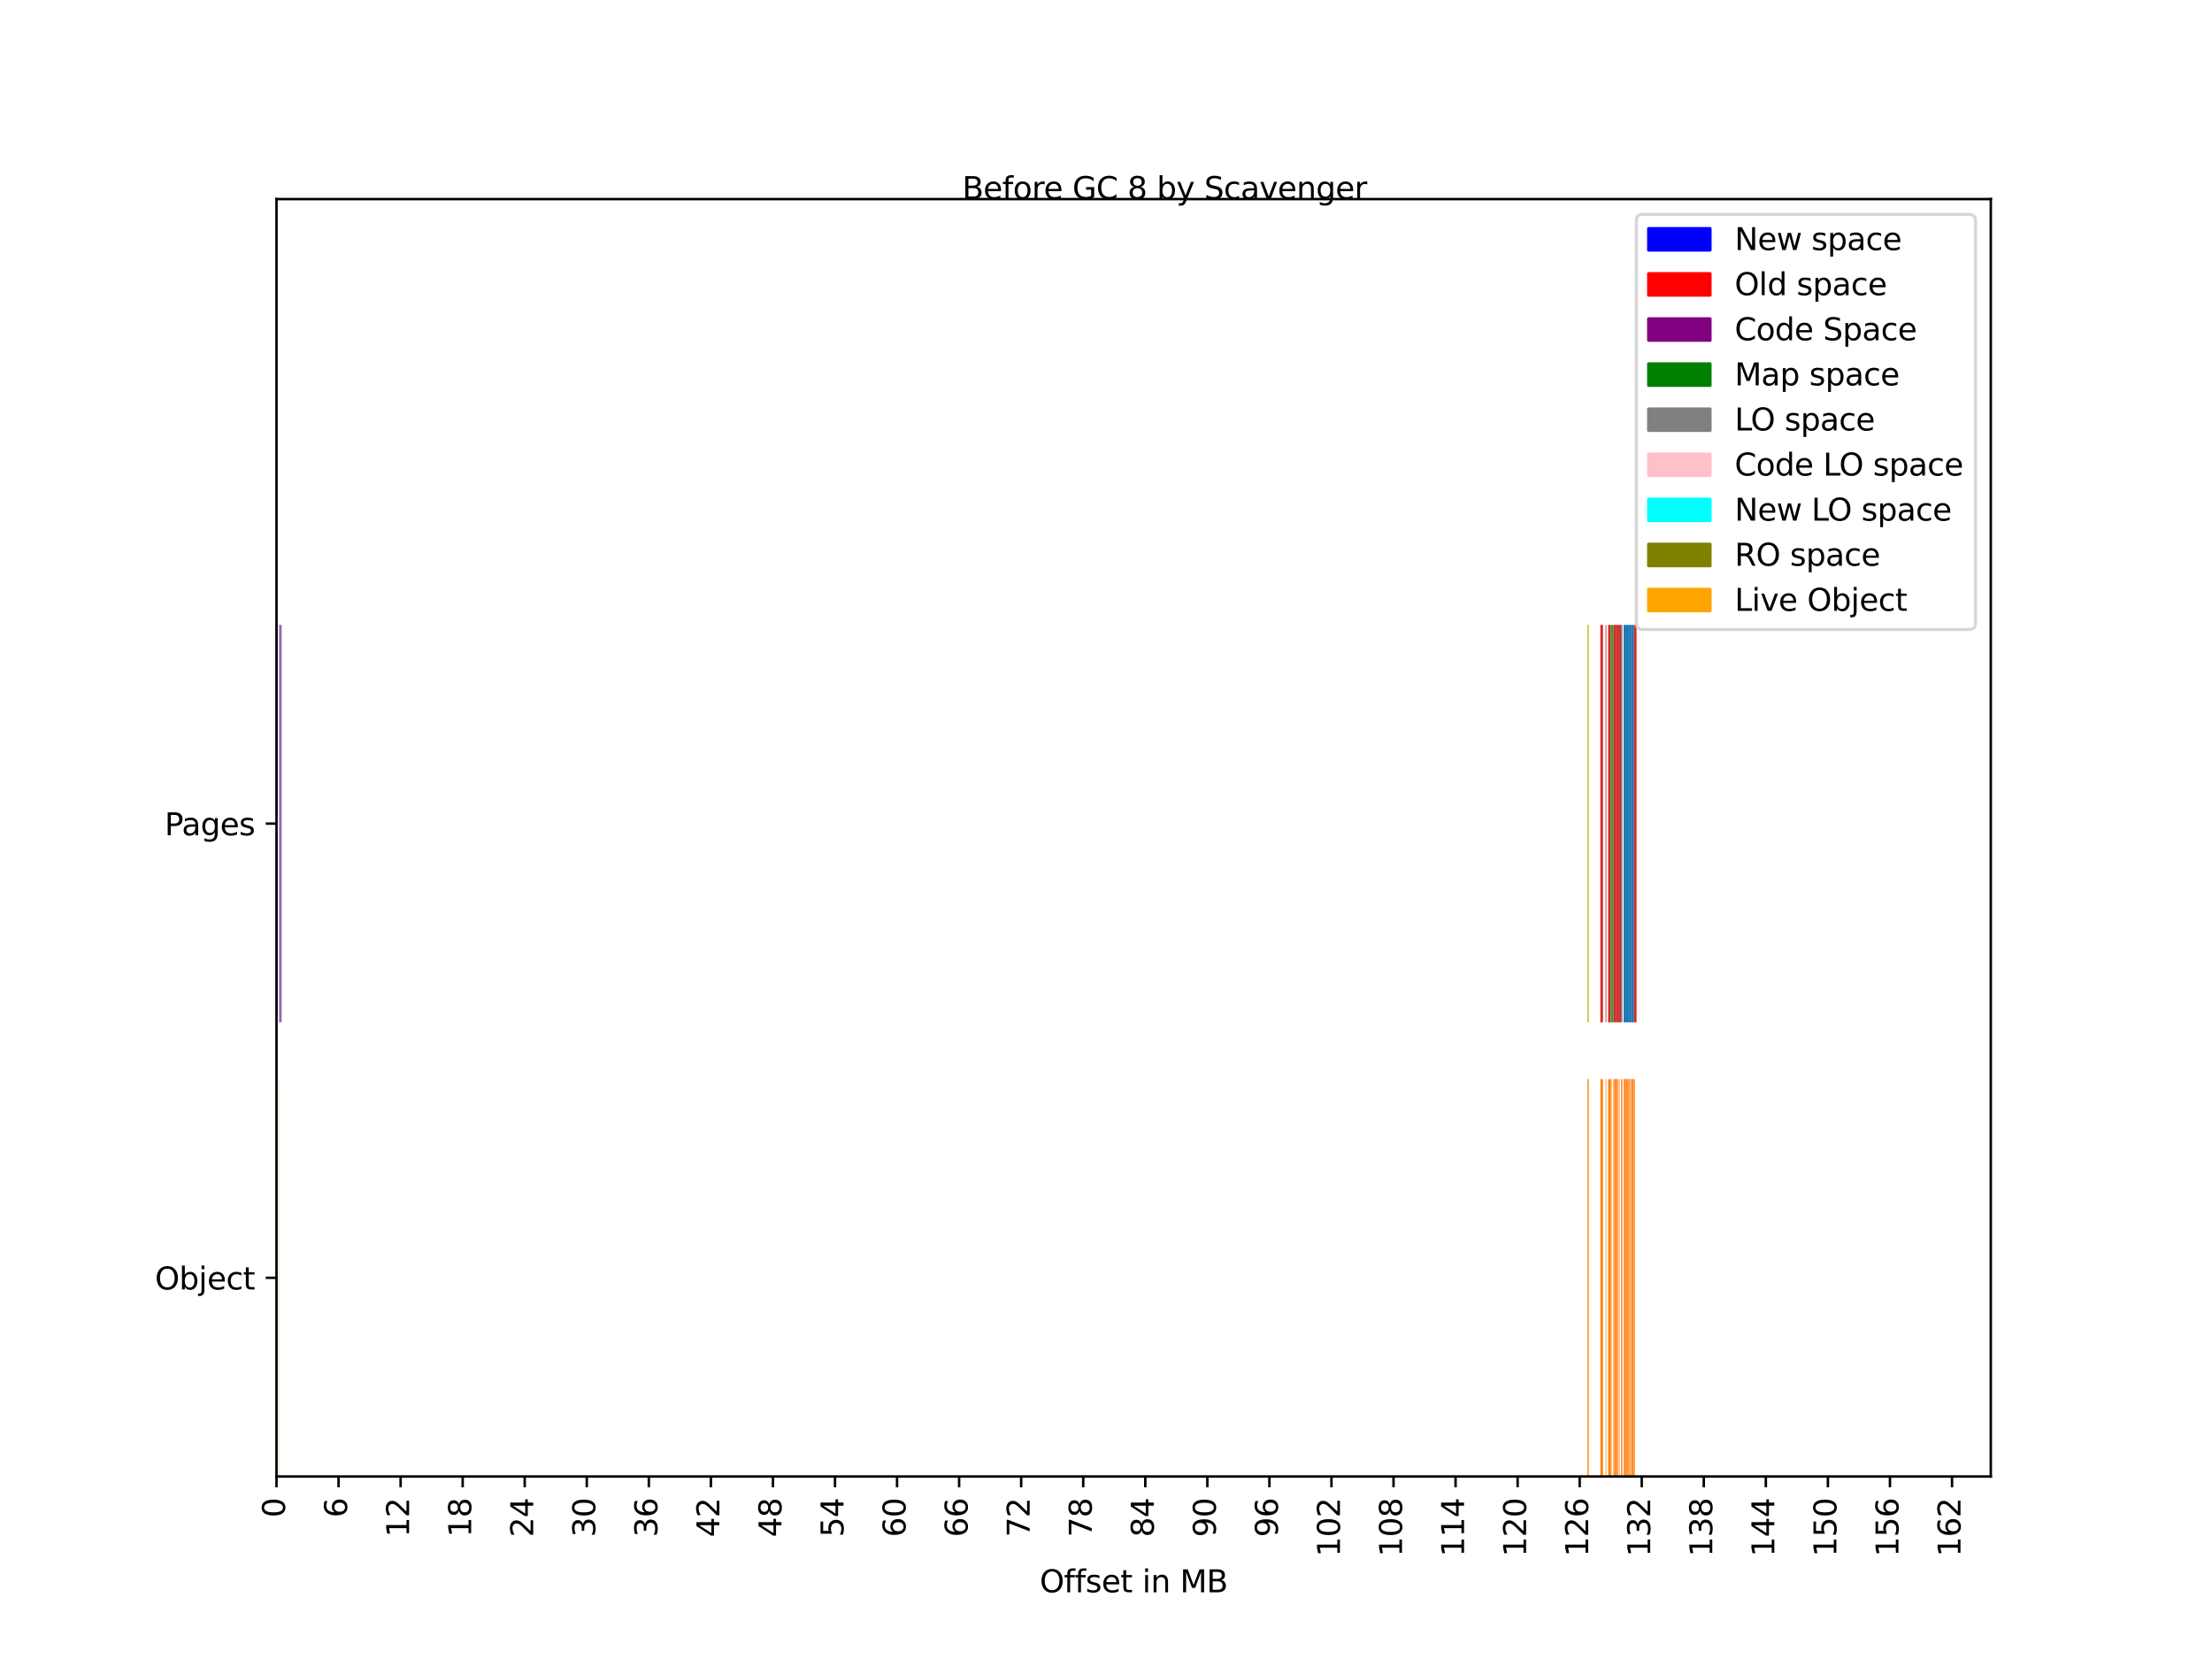 <?xml version="1.0" encoding="utf-8" standalone="no"?>
<!DOCTYPE svg PUBLIC "-//W3C//DTD SVG 1.1//EN"
  "http://www.w3.org/Graphics/SVG/1.1/DTD/svg11.dtd">
<svg height="540pt" version="1.1" viewBox="0 0 720 540" width="720pt" xmlns="http://www.w3.org/2000/svg" xmlns:xlink="http://www.w3.org/1999/xlink">
 <defs>
  <style type="text/css">*{stroke-linecap:butt;stroke-linejoin:round;}</style>
 </defs>
 <g id="figure_1">
  <g id="patch_1">
   <path d="M 0 540 
L 720 540 
L 720 0 
L 0 0 
z
" style="fill:#ffffff;"/>
  </g>
  <g id="axes_1">
   <g id="patch_2">
    <path d="M 90 480.6 
L 648 480.6 
L 648 64.8 
L 90 64.8 
z
" style="fill:#ffffff;"/>
   </g>
   <g id="BrokenBarHCollection_1">
    <path clip-path="url(#p53f40facf0)" d="M 528.489 332.76 
L 528.489 203.4 
L 529.33 203.4 
L 529.33 332.76 
L 528.489 332.76 
z
" style="fill:#1f77b4;"/>
    <path clip-path="url(#p53f40facf0)" d="M 531.014 332.76 
L 531.014 203.4 
L 531.855 203.4 
L 531.855 332.76 
L 531.014 332.76 
z
" style="fill:#1f77b4;"/>
    <path clip-path="url(#p53f40facf0)" d="M 529.33 332.76 
L 529.33 203.4 
L 530.172 203.4 
L 530.172 332.76 
L 529.33 332.76 
z
" style="fill:#1f77b4;"/>
    <path clip-path="url(#p53f40facf0)" d="M 530.172 332.76 
L 530.172 203.4 
L 531.014 203.4 
L 531.014 332.76 
L 530.172 332.76 
z
" style="fill:#1f77b4;"/>
   </g>
   <g id="BrokenBarHCollection_2">
    <path clip-path="url(#p53f40facf0)" d="M 520.914 332.76 
L 520.914 203.4 
L 521.756 203.4 
L 521.756 332.76 
L 520.914 332.76 
z
" style="fill:#d62728;"/>
    <path clip-path="url(#p53f40facf0)" d="M 522.597 332.76 
L 522.597 203.4 
L 522.847 203.4 
L 522.847 332.76 
L 522.597 332.76 
z
" style="fill:#d62728;"/>
    <path clip-path="url(#p53f40facf0)" d="M 525.964 332.76 
L 525.964 203.4 
L 526.805 203.4 
L 526.805 332.76 
L 525.964 332.76 
z
" style="fill:#d62728;"/>
    <path clip-path="url(#p53f40facf0)" d="M 525.122 332.76 
L 525.122 203.4 
L 525.964 203.4 
L 525.964 332.76 
L 525.122 332.76 
z
" style="fill:#d62728;"/>
    <path clip-path="url(#p53f40facf0)" d="M 523.439 332.76 
L 523.439 203.4 
L 524.281 203.4 
L 524.281 332.76 
L 523.439 332.76 
z
" style="fill:#d62728;"/>
    <path clip-path="url(#p53f40facf0)" d="M 531.855 332.76 
L 531.855 203.4 
L 532.697 203.4 
L 532.697 332.76 
L 531.855 332.76 
z
" style="fill:#d62728;"/>
    <path clip-path="url(#p53f40facf0)" d="M 526.805 332.76 
L 526.805 203.4 
L 527.647 203.4 
L 527.647 332.76 
L 526.805 332.76 
z
" style="fill:#d62728;"/>
   </g>
   <g id="BrokenBarHCollection_3">
    <path clip-path="url(#p53f40facf0)" d="M 90 332.76 
L 90 203.4 
L 90.276 203.4 
L 90.276 332.76 
L 90 332.76 
z
" style="fill:#9467bd;"/>
    <path clip-path="url(#p53f40facf0)" d="M 90.842 332.76 
L 90.842 203.4 
L 91.683 203.4 
L 91.683 332.76 
L 90.842 332.76 
z
" style="fill:#9467bd;"/>
   </g>
   <g id="BrokenBarHCollection_4">
    <path clip-path="url(#p53f40facf0)" d="M 521.756 332.76 
L 521.756 203.4 
L 521.795 203.4 
L 521.795 332.76 
L 521.756 332.76 
z
" style="fill:#2ca02c;"/>
    <path clip-path="url(#p53f40facf0)" d="M 524.281 332.76 
L 524.281 203.4 
L 525.122 203.4 
L 525.122 332.76 
L 524.281 332.76 
z
" style="fill:#2ca02c;"/>
   </g>
   <g id="BrokenBarHCollection_5">
    <path clip-path="url(#p53f40facf0)" d="M 527.647 332.76 
L 527.647 203.4 
L 528.107 203.4 
L 528.107 332.76 
L 527.647 332.76 
z
" style="fill:#7f7f7f;"/>
   </g>
   <g id="BrokenBarHCollection_6"/>
   <g id="BrokenBarHCollection_7"/>
   <g id="BrokenBarHCollection_8">
    <path clip-path="url(#p53f40facf0)" d="M 516.706 332.76 
L 516.706 203.4 
L 517.14 203.4 
L 517.14 332.76 
L 516.706 332.76 
z
" style="fill:#bcbd22;"/>
   </g>
   <g id="BrokenBarHCollection_9">
    <path clip-path="url(#p53f40facf0)" d="M 528.515 480.6 
L 528.515 351.24 
L 528.743 351.24 
L 528.743 480.6 
L 528.515 480.6 
z
" style="fill:#ff7f0e;"/>
    <path clip-path="url(#p53f40facf0)" d="M 528.752 480.6 
L 528.752 351.24 
L 528.797 351.24 
L 528.797 480.6 
L 528.752 480.6 
z
" style="fill:#ff7f0e;"/>
    <path clip-path="url(#p53f40facf0)" d="M 528.794 480.6 
L 528.794 351.24 
L 529.171 351.24 
L 529.171 480.6 
L 528.794 480.6 
z
" style="fill:#ff7f0e;"/>
    <path clip-path="url(#p53f40facf0)" d="M 529.182 480.6 
L 529.182 351.24 
L 529.228 351.24 
L 529.228 480.6 
L 529.182 480.6 
z
" style="fill:#ff7f0e;"/>
    <path clip-path="url(#p53f40facf0)" d="M 529.225 480.6 
L 529.225 351.24 
L 529.327 351.24 
L 529.327 480.6 
L 529.225 480.6 
z
" style="fill:#ff7f0e;"/>
    <path clip-path="url(#p53f40facf0)" d="M 531.04 480.6 
L 531.04 351.24 
L 531.318 351.24 
L 531.318 480.6 
L 531.04 480.6 
z
" style="fill:#ff7f0e;"/>
    <path clip-path="url(#p53f40facf0)" d="M 531.326 480.6 
L 531.326 351.24 
L 531.372 351.24 
L 531.372 480.6 
L 531.326 480.6 
z
" style="fill:#ff7f0e;"/>
    <path clip-path="url(#p53f40facf0)" d="M 531.372 480.6 
L 531.372 351.24 
L 531.757 351.24 
L 531.757 480.6 
L 531.372 480.6 
z
" style="fill:#ff7f0e;"/>
    <path clip-path="url(#p53f40facf0)" d="M 531.763 480.6 
L 531.763 351.24 
L 531.809 351.24 
L 531.809 480.6 
L 531.763 480.6 
z
" style="fill:#ff7f0e;"/>
    <path clip-path="url(#p53f40facf0)" d="M 531.809 480.6 
L 531.809 351.24 
L 531.852 351.24 
L 531.852 480.6 
L 531.809 480.6 
z
" style="fill:#ff7f0e;"/>
    <path clip-path="url(#p53f40facf0)" d="M 529.357 480.6 
L 529.357 351.24 
L 529.702 351.24 
L 529.702 480.6 
L 529.357 480.6 
z
" style="fill:#ff7f0e;"/>
    <path clip-path="url(#p53f40facf0)" d="M 529.708 480.6 
L 529.708 351.24 
L 529.755 351.24 
L 529.755 480.6 
L 529.708 480.6 
z
" style="fill:#ff7f0e;"/>
    <path clip-path="url(#p53f40facf0)" d="M 529.754 480.6 
L 529.754 351.24 
L 530.122 351.24 
L 530.122 480.6 
L 529.754 480.6 
z
" style="fill:#ff7f0e;"/>
    <path clip-path="url(#p53f40facf0)" d="M 530.123 480.6 
L 530.123 351.24 
L 530.123 351.24 
L 530.123 480.6 
L 530.123 480.6 
z
" style="fill:#ff7f0e;"/>
    <path clip-path="url(#p53f40facf0)" d="M 530.123 480.6 
L 530.123 351.24 
L 530.123 351.24 
L 530.123 480.6 
L 530.123 480.6 
z
" style="fill:#ff7f0e;"/>
    <path clip-path="url(#p53f40facf0)" d="M 530.123 480.6 
L 530.123 351.24 
L 530.123 351.24 
L 530.123 480.6 
L 530.123 480.6 
z
" style="fill:#ff7f0e;"/>
    <path clip-path="url(#p53f40facf0)" d="M 530.126 480.6 
L 530.126 351.24 
L 530.129 351.24 
L 530.129 480.6 
L 530.126 480.6 
z
" style="fill:#ff7f0e;"/>
    <path clip-path="url(#p53f40facf0)" d="M 530.126 480.6 
L 530.126 351.24 
L 530.169 351.24 
L 530.169 480.6 
L 530.126 480.6 
z
" style="fill:#ff7f0e;"/>
    <path clip-path="url(#p53f40facf0)" d="M 530.198 480.6 
L 530.198 351.24 
L 530.222 351.24 
L 530.222 480.6 
L 530.198 480.6 
z
" style="fill:#ff7f0e;"/>
    <path clip-path="url(#p53f40facf0)" d="M 530.228 480.6 
L 530.228 351.24 
L 530.327 351.24 
L 530.327 480.6 
L 530.228 480.6 
z
" style="fill:#ff7f0e;"/>
    <path clip-path="url(#p53f40facf0)" d="M 530.336 480.6 
L 530.336 351.24 
L 530.422 351.24 
L 530.422 480.6 
L 530.336 480.6 
z
" style="fill:#ff7f0e;"/>
    <path clip-path="url(#p53f40facf0)" d="M 530.428 480.6 
L 530.428 351.24 
L 530.514 351.24 
L 530.514 480.6 
L 530.428 480.6 
z
" style="fill:#ff7f0e;"/>
    <path clip-path="url(#p53f40facf0)" d="M 530.524 480.6 
L 530.524 351.24 
L 530.614 351.24 
L 530.614 480.6 
L 530.524 480.6 
z
" style="fill:#ff7f0e;"/>
    <path clip-path="url(#p53f40facf0)" d="M 530.622 480.6 
L 530.622 351.24 
L 530.708 351.24 
L 530.708 480.6 
L 530.622 480.6 
z
" style="fill:#ff7f0e;"/>
    <path clip-path="url(#p53f40facf0)" d="M 530.714 480.6 
L 530.714 351.24 
L 530.801 351.24 
L 530.801 480.6 
L 530.714 480.6 
z
" style="fill:#ff7f0e;"/>
    <path clip-path="url(#p53f40facf0)" d="M 530.81 480.6 
L 530.81 351.24 
L 530.896 351.24 
L 530.896 480.6 
L 530.81 480.6 
z
" style="fill:#ff7f0e;"/>
    <path clip-path="url(#p53f40facf0)" d="M 530.905 480.6 
L 530.905 351.24 
L 530.991 351.24 
L 530.991 480.6 
L 530.905 480.6 
z
" style="fill:#ff7f0e;"/>
    <path clip-path="url(#p53f40facf0)" d="M 530.997 480.6 
L 530.997 351.24 
L 531 351.24 
L 531 480.6 
L 530.997 480.6 
z
" style="fill:#ff7f0e;"/>
   </g>
   <g id="BrokenBarHCollection_10">
    <path clip-path="url(#p53f40facf0)" d="M 520.94 480.6 
L 520.94 351.24 
L 521.755 351.24 
L 521.755 480.6 
L 520.94 480.6 
z
" style="fill:#ff7f0e;"/>
    <path clip-path="url(#p53f40facf0)" d="M 522.624 480.6 
L 522.624 351.24 
L 522.839 351.24 
L 522.839 480.6 
L 522.624 480.6 
z
" style="fill:#ff7f0e;"/>
    <path clip-path="url(#p53f40facf0)" d="M 525.99 480.6 
L 525.99 351.24 
L 526.451 351.24 
L 526.451 480.6 
L 525.99 480.6 
z
" style="fill:#ff7f0e;"/>
    <path clip-path="url(#p53f40facf0)" d="M 526.45 480.6 
L 526.45 351.24 
L 526.451 351.24 
L 526.451 480.6 
L 526.45 480.6 
z
" style="fill:#ff7f0e;"/>
    <path clip-path="url(#p53f40facf0)" d="M 526.45 480.6 
L 526.45 351.24 
L 526.452 351.24 
L 526.452 480.6 
L 526.45 480.6 
z
" style="fill:#ff7f0e;"/>
    <path clip-path="url(#p53f40facf0)" d="M 526.454 480.6 
L 526.454 351.24 
L 526.454 351.24 
L 526.454 480.6 
L 526.454 480.6 
z
" style="fill:#ff7f0e;"/>
    <path clip-path="url(#p53f40facf0)" d="M 526.454 480.6 
L 526.454 351.24 
L 526.454 351.24 
L 526.454 480.6 
L 526.454 480.6 
z
" style="fill:#ff7f0e;"/>
    <path clip-path="url(#p53f40facf0)" d="M 526.454 480.6 
L 526.454 351.24 
L 526.458 351.24 
L 526.458 480.6 
L 526.454 480.6 
z
" style="fill:#ff7f0e;"/>
    <path clip-path="url(#p53f40facf0)" d="M 526.457 480.6 
L 526.457 351.24 
L 526.459 351.24 
L 526.459 480.6 
L 526.457 480.6 
z
" style="fill:#ff7f0e;"/>
    <path clip-path="url(#p53f40facf0)" d="M 526.46 480.6 
L 526.46 351.24 
L 526.46 351.24 
L 526.46 480.6 
L 526.46 480.6 
z
" style="fill:#ff7f0e;"/>
    <path clip-path="url(#p53f40facf0)" d="M 526.46 480.6 
L 526.46 351.24 
L 526.464 351.24 
L 526.464 480.6 
L 526.46 480.6 
z
" style="fill:#ff7f0e;"/>
    <path clip-path="url(#p53f40facf0)" d="M 526.464 480.6 
L 526.464 351.24 
L 526.466 351.24 
L 526.466 480.6 
L 526.464 480.6 
z
" style="fill:#ff7f0e;"/>
    <path clip-path="url(#p53f40facf0)" d="M 526.467 480.6 
L 526.467 351.24 
L 526.467 351.24 
L 526.467 480.6 
L 526.467 480.6 
z
" style="fill:#ff7f0e;"/>
    <path clip-path="url(#p53f40facf0)" d="M 526.467 480.6 
L 526.467 351.24 
L 526.467 351.24 
L 526.467 480.6 
L 526.467 480.6 
z
" style="fill:#ff7f0e;"/>
    <path clip-path="url(#p53f40facf0)" d="M 526.467 480.6 
L 526.467 351.24 
L 526.47 351.24 
L 526.47 480.6 
L 526.467 480.6 
z
" style="fill:#ff7f0e;"/>
    <path clip-path="url(#p53f40facf0)" d="M 526.47 480.6 
L 526.47 351.24 
L 526.471 351.24 
L 526.471 480.6 
L 526.47 480.6 
z
" style="fill:#ff7f0e;"/>
    <path clip-path="url(#p53f40facf0)" d="M 526.47 480.6 
L 526.47 351.24 
L 526.473 351.24 
L 526.473 480.6 
L 526.47 480.6 
z
" style="fill:#ff7f0e;"/>
    <path clip-path="url(#p53f40facf0)" d="M 526.473 480.6 
L 526.473 351.24 
L 526.477 351.24 
L 526.477 480.6 
L 526.473 480.6 
z
" style="fill:#ff7f0e;"/>
    <path clip-path="url(#p53f40facf0)" d="M 526.477 480.6 
L 526.477 351.24 
L 526.482 351.24 
L 526.482 480.6 
L 526.477 480.6 
z
" style="fill:#ff7f0e;"/>
    <path clip-path="url(#p53f40facf0)" d="M 526.483 480.6 
L 526.483 351.24 
L 526.488 351.24 
L 526.488 480.6 
L 526.483 480.6 
z
" style="fill:#ff7f0e;"/>
    <path clip-path="url(#p53f40facf0)" d="M 526.487 480.6 
L 526.487 351.24 
L 526.493 351.24 
L 526.493 480.6 
L 526.487 480.6 
z
" style="fill:#ff7f0e;"/>
    <path clip-path="url(#p53f40facf0)" d="M 526.496 480.6 
L 526.496 351.24 
L 526.497 351.24 
L 526.497 480.6 
L 526.496 480.6 
z
" style="fill:#ff7f0e;"/>
    <path clip-path="url(#p53f40facf0)" d="M 526.496 480.6 
L 526.496 351.24 
L 526.505 351.24 
L 526.505 480.6 
L 526.496 480.6 
z
" style="fill:#ff7f0e;"/>
    <path clip-path="url(#p53f40facf0)" d="M 526.506 480.6 
L 526.506 351.24 
L 526.506 351.24 
L 526.506 480.6 
L 526.506 480.6 
z
" style="fill:#ff7f0e;"/>
    <path clip-path="url(#p53f40facf0)" d="M 526.506 480.6 
L 526.506 351.24 
L 526.507 351.24 
L 526.507 480.6 
L 526.506 480.6 
z
" style="fill:#ff7f0e;"/>
    <path clip-path="url(#p53f40facf0)" d="M 526.506 480.6 
L 526.506 351.24 
L 526.506 351.24 
L 526.506 480.6 
L 526.506 480.6 
z
" style="fill:#ff7f0e;"/>
    <path clip-path="url(#p53f40facf0)" d="M 526.506 480.6 
L 526.506 351.24 
L 526.544 351.24 
L 526.544 480.6 
L 526.506 480.6 
z
" style="fill:#ff7f0e;"/>
    <path clip-path="url(#p53f40facf0)" d="M 526.542 480.6 
L 526.542 351.24 
L 526.564 351.24 
L 526.564 480.6 
L 526.542 480.6 
z
" style="fill:#ff7f0e;"/>
    <path clip-path="url(#p53f40facf0)" d="M 526.565 480.6 
L 526.565 351.24 
L 526.638 351.24 
L 526.638 480.6 
L 526.565 480.6 
z
" style="fill:#ff7f0e;"/>
    <path clip-path="url(#p53f40facf0)" d="M 526.638 480.6 
L 526.638 351.24 
L 526.673 351.24 
L 526.673 480.6 
L 526.638 480.6 
z
" style="fill:#ff7f0e;"/>
    <path clip-path="url(#p53f40facf0)" d="M 525.148 480.6 
L 525.148 351.24 
L 525.361 351.24 
L 525.361 480.6 
L 525.148 480.6 
z
" style="fill:#ff7f0e;"/>
    <path clip-path="url(#p53f40facf0)" d="M 525.359 480.6 
L 525.359 351.24 
L 525.359 351.24 
L 525.359 480.6 
L 525.359 480.6 
z
" style="fill:#ff7f0e;"/>
    <path clip-path="url(#p53f40facf0)" d="M 525.359 480.6 
L 525.359 351.24 
L 525.422 351.24 
L 525.422 480.6 
L 525.359 480.6 
z
" style="fill:#ff7f0e;"/>
    <path clip-path="url(#p53f40facf0)" d="M 525.425 480.6 
L 525.425 351.24 
L 525.425 351.24 
L 525.425 480.6 
L 525.425 480.6 
z
" style="fill:#ff7f0e;"/>
    <path clip-path="url(#p53f40facf0)" d="M 525.425 480.6 
L 525.425 351.24 
L 525.45 351.24 
L 525.45 480.6 
L 525.425 480.6 
z
" style="fill:#ff7f0e;"/>
    <path clip-path="url(#p53f40facf0)" d="M 525.448 480.6 
L 525.448 351.24 
L 525.448 351.24 
L 525.448 480.6 
L 525.448 480.6 
z
" style="fill:#ff7f0e;"/>
    <path clip-path="url(#p53f40facf0)" d="M 525.448 480.6 
L 525.448 351.24 
L 525.448 351.24 
L 525.448 480.6 
L 525.448 480.6 
z
" style="fill:#ff7f0e;"/>
    <path clip-path="url(#p53f40facf0)" d="M 525.448 480.6 
L 525.448 351.24 
L 525.48 351.24 
L 525.48 480.6 
L 525.448 480.6 
z
" style="fill:#ff7f0e;"/>
    <path clip-path="url(#p53f40facf0)" d="M 525.481 480.6 
L 525.481 351.24 
L 525.481 351.24 
L 525.481 480.6 
L 525.481 480.6 
z
" style="fill:#ff7f0e;"/>
    <path clip-path="url(#p53f40facf0)" d="M 525.481 480.6 
L 525.481 351.24 
L 525.961 351.24 
L 525.961 480.6 
L 525.481 480.6 
z
" style="fill:#ff7f0e;"/>
    <path clip-path="url(#p53f40facf0)" d="M 523.465 480.6 
L 523.465 351.24 
L 524.162 351.24 
L 524.162 480.6 
L 523.465 480.6 
z
" style="fill:#ff7f0e;"/>
    <path clip-path="url(#p53f40facf0)" d="M 524.162 480.6 
L 524.162 351.24 
L 524.163 351.24 
L 524.163 480.6 
L 524.162 480.6 
z
" style="fill:#ff7f0e;"/>
    <path clip-path="url(#p53f40facf0)" d="M 524.162 480.6 
L 524.162 351.24 
L 524.174 351.24 
L 524.174 480.6 
L 524.162 480.6 
z
" style="fill:#ff7f0e;"/>
    <path clip-path="url(#p53f40facf0)" d="M 524.175 480.6 
L 524.175 351.24 
L 524.182 351.24 
L 524.182 480.6 
L 524.175 480.6 
z
" style="fill:#ff7f0e;"/>
    <path clip-path="url(#p53f40facf0)" d="M 524.182 480.6 
L 524.182 351.24 
L 524.197 351.24 
L 524.197 480.6 
L 524.182 480.6 
z
" style="fill:#ff7f0e;"/>
    <path clip-path="url(#p53f40facf0)" d="M 524.198 480.6 
L 524.198 351.24 
L 524.198 351.24 
L 524.198 480.6 
L 524.198 480.6 
z
" style="fill:#ff7f0e;"/>
    <path clip-path="url(#p53f40facf0)" d="M 524.198 480.6 
L 524.198 351.24 
L 524.198 351.24 
L 524.198 480.6 
L 524.198 480.6 
z
" style="fill:#ff7f0e;"/>
    <path clip-path="url(#p53f40facf0)" d="M 524.198 480.6 
L 524.198 351.24 
L 524.198 351.24 
L 524.198 480.6 
L 524.198 480.6 
z
" style="fill:#ff7f0e;"/>
    <path clip-path="url(#p53f40facf0)" d="M 524.198 480.6 
L 524.198 351.24 
L 524.199 351.24 
L 524.199 480.6 
L 524.198 480.6 
z
" style="fill:#ff7f0e;"/>
    <path clip-path="url(#p53f40facf0)" d="M 524.198 480.6 
L 524.198 351.24 
L 524.198 351.24 
L 524.198 480.6 
L 524.198 480.6 
z
" style="fill:#ff7f0e;"/>
    <path clip-path="url(#p53f40facf0)" d="M 524.198 480.6 
L 524.198 351.24 
L 524.199 351.24 
L 524.199 480.6 
L 524.198 480.6 
z
" style="fill:#ff7f0e;"/>
    <path clip-path="url(#p53f40facf0)" d="M 524.198 480.6 
L 524.198 351.24 
L 524.199 351.24 
L 524.199 480.6 
L 524.198 480.6 
z
" style="fill:#ff7f0e;"/>
    <path clip-path="url(#p53f40facf0)" d="M 524.198 480.6 
L 524.198 351.24 
L 524.199 351.24 
L 524.199 480.6 
L 524.198 480.6 
z
" style="fill:#ff7f0e;"/>
    <path clip-path="url(#p53f40facf0)" d="M 524.198 480.6 
L 524.198 351.24 
L 524.199 351.24 
L 524.199 480.6 
L 524.198 480.6 
z
" style="fill:#ff7f0e;"/>
    <path clip-path="url(#p53f40facf0)" d="M 524.198 480.6 
L 524.198 351.24 
L 524.198 351.24 
L 524.198 480.6 
L 524.198 480.6 
z
" style="fill:#ff7f0e;"/>
    <path clip-path="url(#p53f40facf0)" d="M 524.198 480.6 
L 524.198 351.24 
L 524.199 351.24 
L 524.199 480.6 
L 524.198 480.6 
z
" style="fill:#ff7f0e;"/>
    <path clip-path="url(#p53f40facf0)" d="M 524.202 480.6 
L 524.202 351.24 
L 524.202 351.24 
L 524.202 480.6 
L 524.202 480.6 
z
" style="fill:#ff7f0e;"/>
    <path clip-path="url(#p53f40facf0)" d="M 524.202 480.6 
L 524.202 351.24 
L 524.202 351.24 
L 524.202 480.6 
L 524.202 480.6 
z
" style="fill:#ff7f0e;"/>
    <path clip-path="url(#p53f40facf0)" d="M 524.202 480.6 
L 524.202 351.24 
L 524.202 351.24 
L 524.202 480.6 
L 524.202 480.6 
z
" style="fill:#ff7f0e;"/>
    <path clip-path="url(#p53f40facf0)" d="M 524.202 480.6 
L 524.202 351.24 
L 524.223 351.24 
L 524.223 480.6 
L 524.202 480.6 
z
" style="fill:#ff7f0e;"/>
    <path clip-path="url(#p53f40facf0)" d="M 524.221 480.6 
L 524.221 351.24 
L 524.242 351.24 
L 524.242 480.6 
L 524.221 480.6 
z
" style="fill:#ff7f0e;"/>
    <path clip-path="url(#p53f40facf0)" d="M 524.244 480.6 
L 524.244 351.24 
L 524.245 351.24 
L 524.245 480.6 
L 524.244 480.6 
z
" style="fill:#ff7f0e;"/>
    <path clip-path="url(#p53f40facf0)" d="M 524.244 480.6 
L 524.244 351.24 
L 524.245 351.24 
L 524.245 480.6 
L 524.244 480.6 
z
" style="fill:#ff7f0e;"/>
    <path clip-path="url(#p53f40facf0)" d="M 524.244 480.6 
L 524.244 351.24 
L 524.245 351.24 
L 524.245 480.6 
L 524.244 480.6 
z
" style="fill:#ff7f0e;"/>
    <path clip-path="url(#p53f40facf0)" d="M 524.244 480.6 
L 524.244 351.24 
L 524.245 351.24 
L 524.245 480.6 
L 524.244 480.6 
z
" style="fill:#ff7f0e;"/>
    <path clip-path="url(#p53f40facf0)" d="M 524.244 480.6 
L 524.244 351.24 
L 524.245 351.24 
L 524.245 480.6 
L 524.244 480.6 
z
" style="fill:#ff7f0e;"/>
    <path clip-path="url(#p53f40facf0)" d="M 524.248 480.6 
L 524.248 351.24 
L 524.248 351.24 
L 524.248 480.6 
L 524.248 480.6 
z
" style="fill:#ff7f0e;"/>
    <path clip-path="url(#p53f40facf0)" d="M 524.248 480.6 
L 524.248 351.24 
L 524.248 351.24 
L 524.248 480.6 
L 524.248 480.6 
z
" style="fill:#ff7f0e;"/>
    <path clip-path="url(#p53f40facf0)" d="M 524.248 480.6 
L 524.248 351.24 
L 524.248 351.24 
L 524.248 480.6 
L 524.248 480.6 
z
" style="fill:#ff7f0e;"/>
    <path clip-path="url(#p53f40facf0)" d="M 524.248 480.6 
L 524.248 351.24 
L 524.25 351.24 
L 524.25 480.6 
L 524.248 480.6 
z
" style="fill:#ff7f0e;"/>
    <path clip-path="url(#p53f40facf0)" d="M 524.251 480.6 
L 524.251 351.24 
L 524.252 351.24 
L 524.252 480.6 
L 524.251 480.6 
z
" style="fill:#ff7f0e;"/>
    <path clip-path="url(#p53f40facf0)" d="M 524.251 480.6 
L 524.251 351.24 
L 524.272 351.24 
L 524.272 480.6 
L 524.251 480.6 
z
" style="fill:#ff7f0e;"/>
    <path clip-path="url(#p53f40facf0)" d="M 524.274 480.6 
L 524.274 351.24 
L 524.28 351.24 
L 524.28 480.6 
L 524.274 480.6 
z
" style="fill:#ff7f0e;"/>
    <path clip-path="url(#p53f40facf0)" d="M 531.882 480.6 
L 531.882 351.24 
L 532.148 351.24 
L 532.148 480.6 
L 531.882 480.6 
z
" style="fill:#ff7f0e;"/>
    <path clip-path="url(#p53f40facf0)" d="M 526.832 480.6 
L 526.832 351.24 
L 526.832 351.24 
L 526.832 480.6 
L 526.832 480.6 
z
" style="fill:#ff7f0e;"/>
    <path clip-path="url(#p53f40facf0)" d="M 526.832 480.6 
L 526.832 351.24 
L 526.834 351.24 
L 526.834 480.6 
L 526.832 480.6 
z
" style="fill:#ff7f0e;"/>
    <path clip-path="url(#p53f40facf0)" d="M 526.937 480.6 
L 526.937 351.24 
L 527.18 351.24 
L 527.18 480.6 
L 526.937 480.6 
z
" style="fill:#ff7f0e;"/>
   </g>
   <g id="BrokenBarHCollection_11">
    <path clip-path="url(#p53f40facf0)" d="M 90.053 480.6 
L 90.053 351.24 
L 90.263 351.24 
L 90.263 480.6 
L 90.053 480.6 
z
" style="fill:#ff7f0e;"/>
    <path clip-path="url(#p53f40facf0)" d="M 90.894 480.6 
L 90.894 351.24 
L 90.966 351.24 
L 90.966 480.6 
L 90.894 480.6 
z
" style="fill:#ff7f0e;"/>
   </g>
   <g id="BrokenBarHCollection_12">
    <path clip-path="url(#p53f40facf0)" d="M 521.782 480.6 
L 521.782 351.24 
L 521.782 351.24 
L 521.782 480.6 
L 521.782 480.6 
z
" style="fill:#ff7f0e;"/>
    <path clip-path="url(#p53f40facf0)" d="M 524.307 480.6 
L 524.307 351.24 
L 524.572 351.24 
L 524.572 480.6 
L 524.307 480.6 
z
" style="fill:#ff7f0e;"/>
   </g>
   <g id="BrokenBarHCollection_13">
    <path clip-path="url(#p53f40facf0)" d="M 527.673 480.6 
L 527.673 351.24 
L 528.094 351.24 
L 528.094 480.6 
L 527.673 480.6 
z
" style="fill:#ff7f0e;"/>
   </g>
   <g id="BrokenBarHCollection_14"/>
   <g id="BrokenBarHCollection_15"/>
   <g id="BrokenBarHCollection_16">
    <path clip-path="url(#p53f40facf0)" d="M 516.732 480.6 
L 516.732 351.24 
L 517.138 351.24 
L 517.138 480.6 
L 516.732 480.6 
z
" style="fill:#ff7f0e;"/>
   </g>
   <g id="matplotlib.axis_1">
    <g id="xtick_1">
     <g id="line2d_1">
      <defs>
       <path d="M 0 0 
L 0 3.5 
" id="m1ed61a633f" style="stroke:#000000;stroke-width:0.8;"/>
      </defs>
      <g>
       <use style="stroke:#000000;stroke-width:0.8;" x="90" xlink:href="#m1ed61a633f" y="480.6"/>
      </g>
     </g>
     <g id="text_1">
      <!-- 0 -->
      <g transform="translate(92.759 493.962)rotate(-90)scale(0.1 -0.1)">
       <defs>
        <path d="M 2034 4250 
Q 1547 4250 1301 3770 
Q 1056 3291 1056 2328 
Q 1056 1369 1301 889 
Q 1547 409 2034 409 
Q 2525 409 2770 889 
Q 3016 1369 3016 2328 
Q 3016 3291 2770 3770 
Q 2525 4250 2034 4250 
z
M 2034 4750 
Q 2819 4750 3233 4129 
Q 3647 3509 3647 2328 
Q 3647 1150 3233 529 
Q 2819 -91 2034 -91 
Q 1250 -91 836 529 
Q 422 1150 422 2328 
Q 422 3509 836 4129 
Q 1250 4750 2034 4750 
z
" id="DejaVuSans-30" transform="scale(0.016)"/>
       </defs>
       <use xlink:href="#DejaVuSans-30"/>
      </g>
     </g>
    </g>
    <g id="xtick_2">
     <g id="line2d_2">
      <g>
       <use style="stroke:#000000;stroke-width:0.8;" x="110.199" xlink:href="#m1ed61a633f" y="480.6"/>
      </g>
     </g>
     <g id="text_2">
      <!-- 6 -->
      <g transform="translate(112.958 493.962)rotate(-90)scale(0.1 -0.1)">
       <defs>
        <path d="M 2113 2584 
Q 1688 2584 1439 2293 
Q 1191 2003 1191 1497 
Q 1191 994 1439 701 
Q 1688 409 2113 409 
Q 2538 409 2786 701 
Q 3034 994 3034 1497 
Q 3034 2003 2786 2293 
Q 2538 2584 2113 2584 
z
M 3366 4563 
L 3366 3988 
Q 3128 4100 2886 4159 
Q 2644 4219 2406 4219 
Q 1781 4219 1451 3797 
Q 1122 3375 1075 2522 
Q 1259 2794 1537 2939 
Q 1816 3084 2150 3084 
Q 2853 3084 3261 2657 
Q 3669 2231 3669 1497 
Q 3669 778 3244 343 
Q 2819 -91 2113 -91 
Q 1303 -91 875 529 
Q 447 1150 447 2328 
Q 447 3434 972 4092 
Q 1497 4750 2381 4750 
Q 2619 4750 2861 4703 
Q 3103 4656 3366 4563 
z
" id="DejaVuSans-36" transform="scale(0.016)"/>
       </defs>
       <use xlink:href="#DejaVuSans-36"/>
      </g>
     </g>
    </g>
    <g id="xtick_3">
     <g id="line2d_3">
      <g>
       <use style="stroke:#000000;stroke-width:0.8;" x="130.398" xlink:href="#m1ed61a633f" y="480.6"/>
      </g>
     </g>
     <g id="text_3">
      <!-- 12 -->
      <g transform="translate(133.158 500.325)rotate(-90)scale(0.1 -0.1)">
       <defs>
        <path d="M 794 531 
L 1825 531 
L 1825 4091 
L 703 3866 
L 703 4441 
L 1819 4666 
L 2450 4666 
L 2450 531 
L 3481 531 
L 3481 0 
L 794 0 
L 794 531 
z
" id="DejaVuSans-31" transform="scale(0.016)"/>
        <path d="M 1228 531 
L 3431 531 
L 3431 0 
L 469 0 
L 469 531 
Q 828 903 1448 1529 
Q 2069 2156 2228 2338 
Q 2531 2678 2651 2914 
Q 2772 3150 2772 3378 
Q 2772 3750 2511 3984 
Q 2250 4219 1831 4219 
Q 1534 4219 1204 4116 
Q 875 4013 500 3803 
L 500 4441 
Q 881 4594 1212 4672 
Q 1544 4750 1819 4750 
Q 2544 4750 2975 4387 
Q 3406 4025 3406 3419 
Q 3406 3131 3298 2873 
Q 3191 2616 2906 2266 
Q 2828 2175 2409 1742 
Q 1991 1309 1228 531 
z
" id="DejaVuSans-32" transform="scale(0.016)"/>
       </defs>
       <use xlink:href="#DejaVuSans-31"/>
       <use x="63.623" xlink:href="#DejaVuSans-32"/>
      </g>
     </g>
    </g>
    <g id="xtick_4">
     <g id="line2d_4">
      <g>
       <use style="stroke:#000000;stroke-width:0.8;" x="150.597" xlink:href="#m1ed61a633f" y="480.6"/>
      </g>
     </g>
     <g id="text_4">
      <!-- 18 -->
      <g transform="translate(153.357 500.325)rotate(-90)scale(0.1 -0.1)">
       <defs>
        <path d="M 2034 2216 
Q 1584 2216 1326 1975 
Q 1069 1734 1069 1313 
Q 1069 891 1326 650 
Q 1584 409 2034 409 
Q 2484 409 2743 651 
Q 3003 894 3003 1313 
Q 3003 1734 2745 1975 
Q 2488 2216 2034 2216 
z
M 1403 2484 
Q 997 2584 770 2862 
Q 544 3141 544 3541 
Q 544 4100 942 4425 
Q 1341 4750 2034 4750 
Q 2731 4750 3128 4425 
Q 3525 4100 3525 3541 
Q 3525 3141 3298 2862 
Q 3072 2584 2669 2484 
Q 3125 2378 3379 2068 
Q 3634 1759 3634 1313 
Q 3634 634 3220 271 
Q 2806 -91 2034 -91 
Q 1263 -91 848 271 
Q 434 634 434 1313 
Q 434 1759 690 2068 
Q 947 2378 1403 2484 
z
M 1172 3481 
Q 1172 3119 1398 2916 
Q 1625 2713 2034 2713 
Q 2441 2713 2670 2916 
Q 2900 3119 2900 3481 
Q 2900 3844 2670 4047 
Q 2441 4250 2034 4250 
Q 1625 4250 1398 4047 
Q 1172 3844 1172 3481 
z
" id="DejaVuSans-38" transform="scale(0.016)"/>
       </defs>
       <use xlink:href="#DejaVuSans-31"/>
       <use x="63.623" xlink:href="#DejaVuSans-38"/>
      </g>
     </g>
    </g>
    <g id="xtick_5">
     <g id="line2d_5">
      <g>
       <use style="stroke:#000000;stroke-width:0.8;" x="170.796" xlink:href="#m1ed61a633f" y="480.6"/>
      </g>
     </g>
     <g id="text_5">
      <!-- 24 -->
      <g transform="translate(173.556 500.325)rotate(-90)scale(0.1 -0.1)">
       <defs>
        <path d="M 2419 4116 
L 825 1625 
L 2419 1625 
L 2419 4116 
z
M 2253 4666 
L 3047 4666 
L 3047 1625 
L 3713 1625 
L 3713 1100 
L 3047 1100 
L 3047 0 
L 2419 0 
L 2419 1100 
L 313 1100 
L 313 1709 
L 2253 4666 
z
" id="DejaVuSans-34" transform="scale(0.016)"/>
       </defs>
       <use xlink:href="#DejaVuSans-32"/>
       <use x="63.623" xlink:href="#DejaVuSans-34"/>
      </g>
     </g>
    </g>
    <g id="xtick_6">
     <g id="line2d_6">
      <g>
       <use style="stroke:#000000;stroke-width:0.8;" x="190.995" xlink:href="#m1ed61a633f" y="480.6"/>
      </g>
     </g>
     <g id="text_6">
      <!-- 30 -->
      <g transform="translate(193.755 500.325)rotate(-90)scale(0.1 -0.1)">
       <defs>
        <path d="M 2597 2516 
Q 3050 2419 3304 2112 
Q 3559 1806 3559 1356 
Q 3559 666 3084 287 
Q 2609 -91 1734 -91 
Q 1441 -91 1130 -33 
Q 819 25 488 141 
L 488 750 
Q 750 597 1062 519 
Q 1375 441 1716 441 
Q 2309 441 2620 675 
Q 2931 909 2931 1356 
Q 2931 1769 2642 2001 
Q 2353 2234 1838 2234 
L 1294 2234 
L 1294 2753 
L 1863 2753 
Q 2328 2753 2575 2939 
Q 2822 3125 2822 3475 
Q 2822 3834 2567 4026 
Q 2313 4219 1838 4219 
Q 1578 4219 1281 4162 
Q 984 4106 628 3988 
L 628 4550 
Q 988 4650 1302 4700 
Q 1616 4750 1894 4750 
Q 2613 4750 3031 4423 
Q 3450 4097 3450 3541 
Q 3450 3153 3228 2886 
Q 3006 2619 2597 2516 
z
" id="DejaVuSans-33" transform="scale(0.016)"/>
       </defs>
       <use xlink:href="#DejaVuSans-33"/>
       <use x="63.623" xlink:href="#DejaVuSans-30"/>
      </g>
     </g>
    </g>
    <g id="xtick_7">
     <g id="line2d_7">
      <g>
       <use style="stroke:#000000;stroke-width:0.8;" x="211.195" xlink:href="#m1ed61a633f" y="480.6"/>
      </g>
     </g>
     <g id="text_7">
      <!-- 36 -->
      <g transform="translate(213.954 500.325)rotate(-90)scale(0.1 -0.1)">
       <use xlink:href="#DejaVuSans-33"/>
       <use x="63.623" xlink:href="#DejaVuSans-36"/>
      </g>
     </g>
    </g>
    <g id="xtick_8">
     <g id="line2d_8">
      <g>
       <use style="stroke:#000000;stroke-width:0.8;" x="231.394" xlink:href="#m1ed61a633f" y="480.6"/>
      </g>
     </g>
     <g id="text_8">
      <!-- 42 -->
      <g transform="translate(234.153 500.325)rotate(-90)scale(0.1 -0.1)">
       <use xlink:href="#DejaVuSans-34"/>
       <use x="63.623" xlink:href="#DejaVuSans-32"/>
      </g>
     </g>
    </g>
    <g id="xtick_9">
     <g id="line2d_9">
      <g>
       <use style="stroke:#000000;stroke-width:0.8;" x="251.593" xlink:href="#m1ed61a633f" y="480.6"/>
      </g>
     </g>
     <g id="text_9">
      <!-- 48 -->
      <g transform="translate(254.352 500.325)rotate(-90)scale(0.1 -0.1)">
       <use xlink:href="#DejaVuSans-34"/>
       <use x="63.623" xlink:href="#DejaVuSans-38"/>
      </g>
     </g>
    </g>
    <g id="xtick_10">
     <g id="line2d_10">
      <g>
       <use style="stroke:#000000;stroke-width:0.8;" x="271.792" xlink:href="#m1ed61a633f" y="480.6"/>
      </g>
     </g>
     <g id="text_10">
      <!-- 54 -->
      <g transform="translate(274.551 500.325)rotate(-90)scale(0.1 -0.1)">
       <defs>
        <path d="M 691 4666 
L 3169 4666 
L 3169 4134 
L 1269 4134 
L 1269 2991 
Q 1406 3038 1543 3061 
Q 1681 3084 1819 3084 
Q 2600 3084 3056 2656 
Q 3513 2228 3513 1497 
Q 3513 744 3044 326 
Q 2575 -91 1722 -91 
Q 1428 -91 1123 -41 
Q 819 9 494 109 
L 494 744 
Q 775 591 1075 516 
Q 1375 441 1709 441 
Q 2250 441 2565 725 
Q 2881 1009 2881 1497 
Q 2881 1984 2565 2268 
Q 2250 2553 1709 2553 
Q 1456 2553 1204 2497 
Q 953 2441 691 2322 
L 691 4666 
z
" id="DejaVuSans-35" transform="scale(0.016)"/>
       </defs>
       <use xlink:href="#DejaVuSans-35"/>
       <use x="63.623" xlink:href="#DejaVuSans-34"/>
      </g>
     </g>
    </g>
    <g id="xtick_11">
     <g id="line2d_11">
      <g>
       <use style="stroke:#000000;stroke-width:0.8;" x="291.991" xlink:href="#m1ed61a633f" y="480.6"/>
      </g>
     </g>
     <g id="text_11">
      <!-- 60 -->
      <g transform="translate(294.75 500.325)rotate(-90)scale(0.1 -0.1)">
       <use xlink:href="#DejaVuSans-36"/>
       <use x="63.623" xlink:href="#DejaVuSans-30"/>
      </g>
     </g>
    </g>
    <g id="xtick_12">
     <g id="line2d_12">
      <g>
       <use style="stroke:#000000;stroke-width:0.8;" x="312.19" xlink:href="#m1ed61a633f" y="480.6"/>
      </g>
     </g>
     <g id="text_12">
      <!-- 66 -->
      <g transform="translate(314.949 500.325)rotate(-90)scale(0.1 -0.1)">
       <use xlink:href="#DejaVuSans-36"/>
       <use x="63.623" xlink:href="#DejaVuSans-36"/>
      </g>
     </g>
    </g>
    <g id="xtick_13">
     <g id="line2d_13">
      <g>
       <use style="stroke:#000000;stroke-width:0.8;" x="332.389" xlink:href="#m1ed61a633f" y="480.6"/>
      </g>
     </g>
     <g id="text_13">
      <!-- 72 -->
      <g transform="translate(335.149 500.325)rotate(-90)scale(0.1 -0.1)">
       <defs>
        <path d="M 525 4666 
L 3525 4666 
L 3525 4397 
L 1831 0 
L 1172 0 
L 2766 4134 
L 525 4134 
L 525 4666 
z
" id="DejaVuSans-37" transform="scale(0.016)"/>
       </defs>
       <use xlink:href="#DejaVuSans-37"/>
       <use x="63.623" xlink:href="#DejaVuSans-32"/>
      </g>
     </g>
    </g>
    <g id="xtick_14">
     <g id="line2d_14">
      <g>
       <use style="stroke:#000000;stroke-width:0.8;" x="352.588" xlink:href="#m1ed61a633f" y="480.6"/>
      </g>
     </g>
     <g id="text_14">
      <!-- 78 -->
      <g transform="translate(355.348 500.325)rotate(-90)scale(0.1 -0.1)">
       <use xlink:href="#DejaVuSans-37"/>
       <use x="63.623" xlink:href="#DejaVuSans-38"/>
      </g>
     </g>
    </g>
    <g id="xtick_15">
     <g id="line2d_15">
      <g>
       <use style="stroke:#000000;stroke-width:0.8;" x="372.787" xlink:href="#m1ed61a633f" y="480.6"/>
      </g>
     </g>
     <g id="text_15">
      <!-- 84 -->
      <g transform="translate(375.547 500.325)rotate(-90)scale(0.1 -0.1)">
       <use xlink:href="#DejaVuSans-38"/>
       <use x="63.623" xlink:href="#DejaVuSans-34"/>
      </g>
     </g>
    </g>
    <g id="xtick_16">
     <g id="line2d_16">
      <g>
       <use style="stroke:#000000;stroke-width:0.8;" x="392.986" xlink:href="#m1ed61a633f" y="480.6"/>
      </g>
     </g>
     <g id="text_16">
      <!-- 90 -->
      <g transform="translate(395.746 500.325)rotate(-90)scale(0.1 -0.1)">
       <defs>
        <path d="M 703 97 
L 703 672 
Q 941 559 1184 500 
Q 1428 441 1663 441 
Q 2288 441 2617 861 
Q 2947 1281 2994 2138 
Q 2813 1869 2534 1725 
Q 2256 1581 1919 1581 
Q 1219 1581 811 2004 
Q 403 2428 403 3163 
Q 403 3881 828 4315 
Q 1253 4750 1959 4750 
Q 2769 4750 3195 4129 
Q 3622 3509 3622 2328 
Q 3622 1225 3098 567 
Q 2575 -91 1691 -91 
Q 1453 -91 1209 -44 
Q 966 3 703 97 
z
M 1959 2075 
Q 2384 2075 2632 2365 
Q 2881 2656 2881 3163 
Q 2881 3666 2632 3958 
Q 2384 4250 1959 4250 
Q 1534 4250 1286 3958 
Q 1038 3666 1038 3163 
Q 1038 2656 1286 2365 
Q 1534 2075 1959 2075 
z
" id="DejaVuSans-39" transform="scale(0.016)"/>
       </defs>
       <use xlink:href="#DejaVuSans-39"/>
       <use x="63.623" xlink:href="#DejaVuSans-30"/>
      </g>
     </g>
    </g>
    <g id="xtick_17">
     <g id="line2d_17">
      <g>
       <use style="stroke:#000000;stroke-width:0.8;" x="413.186" xlink:href="#m1ed61a633f" y="480.6"/>
      </g>
     </g>
     <g id="text_17">
      <!-- 96 -->
      <g transform="translate(415.945 500.325)rotate(-90)scale(0.1 -0.1)">
       <use xlink:href="#DejaVuSans-39"/>
       <use x="63.623" xlink:href="#DejaVuSans-36"/>
      </g>
     </g>
    </g>
    <g id="xtick_18">
     <g id="line2d_18">
      <g>
       <use style="stroke:#000000;stroke-width:0.8;" x="433.385" xlink:href="#m1ed61a633f" y="480.6"/>
      </g>
     </g>
     <g id="text_18">
      <!-- 102 -->
      <g transform="translate(436.144 506.688)rotate(-90)scale(0.1 -0.1)">
       <use xlink:href="#DejaVuSans-31"/>
       <use x="63.623" xlink:href="#DejaVuSans-30"/>
       <use x="127.246" xlink:href="#DejaVuSans-32"/>
      </g>
     </g>
    </g>
    <g id="xtick_19">
     <g id="line2d_19">
      <g>
       <use style="stroke:#000000;stroke-width:0.8;" x="453.584" xlink:href="#m1ed61a633f" y="480.6"/>
      </g>
     </g>
     <g id="text_19">
      <!-- 108 -->
      <g transform="translate(456.343 506.688)rotate(-90)scale(0.1 -0.1)">
       <use xlink:href="#DejaVuSans-31"/>
       <use x="63.623" xlink:href="#DejaVuSans-30"/>
       <use x="127.246" xlink:href="#DejaVuSans-38"/>
      </g>
     </g>
    </g>
    <g id="xtick_20">
     <g id="line2d_20">
      <g>
       <use style="stroke:#000000;stroke-width:0.8;" x="473.783" xlink:href="#m1ed61a633f" y="480.6"/>
      </g>
     </g>
     <g id="text_20">
      <!-- 114 -->
      <g transform="translate(476.542 506.688)rotate(-90)scale(0.1 -0.1)">
       <use xlink:href="#DejaVuSans-31"/>
       <use x="63.623" xlink:href="#DejaVuSans-31"/>
       <use x="127.246" xlink:href="#DejaVuSans-34"/>
      </g>
     </g>
    </g>
    <g id="xtick_21">
     <g id="line2d_21">
      <g>
       <use style="stroke:#000000;stroke-width:0.8;" x="493.982" xlink:href="#m1ed61a633f" y="480.6"/>
      </g>
     </g>
     <g id="text_21">
      <!-- 120 -->
      <g transform="translate(496.741 506.688)rotate(-90)scale(0.1 -0.1)">
       <use xlink:href="#DejaVuSans-31"/>
       <use x="63.623" xlink:href="#DejaVuSans-32"/>
       <use x="127.246" xlink:href="#DejaVuSans-30"/>
      </g>
     </g>
    </g>
    <g id="xtick_22">
     <g id="line2d_22">
      <g>
       <use style="stroke:#000000;stroke-width:0.8;" x="514.181" xlink:href="#m1ed61a633f" y="480.6"/>
      </g>
     </g>
     <g id="text_22">
      <!-- 126 -->
      <g transform="translate(516.94 506.688)rotate(-90)scale(0.1 -0.1)">
       <use xlink:href="#DejaVuSans-31"/>
       <use x="63.623" xlink:href="#DejaVuSans-32"/>
       <use x="127.246" xlink:href="#DejaVuSans-36"/>
      </g>
     </g>
    </g>
    <g id="xtick_23">
     <g id="line2d_23">
      <g>
       <use style="stroke:#000000;stroke-width:0.8;" x="534.38" xlink:href="#m1ed61a633f" y="480.6"/>
      </g>
     </g>
     <g id="text_23">
      <!-- 132 -->
      <g transform="translate(537.139 506.688)rotate(-90)scale(0.1 -0.1)">
       <use xlink:href="#DejaVuSans-31"/>
       <use x="63.623" xlink:href="#DejaVuSans-33"/>
       <use x="127.246" xlink:href="#DejaVuSans-32"/>
      </g>
     </g>
    </g>
    <g id="xtick_24">
     <g id="line2d_24">
      <g>
       <use style="stroke:#000000;stroke-width:0.8;" x="554.579" xlink:href="#m1ed61a633f" y="480.6"/>
      </g>
     </g>
     <g id="text_24">
      <!-- 138 -->
      <g transform="translate(557.339 506.688)rotate(-90)scale(0.1 -0.1)">
       <use xlink:href="#DejaVuSans-31"/>
       <use x="63.623" xlink:href="#DejaVuSans-33"/>
       <use x="127.246" xlink:href="#DejaVuSans-38"/>
      </g>
     </g>
    </g>
    <g id="xtick_25">
     <g id="line2d_25">
      <g>
       <use style="stroke:#000000;stroke-width:0.8;" x="574.778" xlink:href="#m1ed61a633f" y="480.6"/>
      </g>
     </g>
     <g id="text_25">
      <!-- 144 -->
      <g transform="translate(577.538 506.688)rotate(-90)scale(0.1 -0.1)">
       <use xlink:href="#DejaVuSans-31"/>
       <use x="63.623" xlink:href="#DejaVuSans-34"/>
       <use x="127.246" xlink:href="#DejaVuSans-34"/>
      </g>
     </g>
    </g>
    <g id="xtick_26">
     <g id="line2d_26">
      <g>
       <use style="stroke:#000000;stroke-width:0.8;" x="594.977" xlink:href="#m1ed61a633f" y="480.6"/>
      </g>
     </g>
     <g id="text_26">
      <!-- 150 -->
      <g transform="translate(597.737 506.688)rotate(-90)scale(0.1 -0.1)">
       <use xlink:href="#DejaVuSans-31"/>
       <use x="63.623" xlink:href="#DejaVuSans-35"/>
       <use x="127.246" xlink:href="#DejaVuSans-30"/>
      </g>
     </g>
    </g>
    <g id="xtick_27">
     <g id="line2d_27">
      <g>
       <use style="stroke:#000000;stroke-width:0.8;" x="615.176" xlink:href="#m1ed61a633f" y="480.6"/>
      </g>
     </g>
     <g id="text_27">
      <!-- 156 -->
      <g transform="translate(617.936 506.688)rotate(-90)scale(0.1 -0.1)">
       <use xlink:href="#DejaVuSans-31"/>
       <use x="63.623" xlink:href="#DejaVuSans-35"/>
       <use x="127.246" xlink:href="#DejaVuSans-36"/>
      </g>
     </g>
    </g>
    <g id="xtick_28">
     <g id="line2d_28">
      <g>
       <use style="stroke:#000000;stroke-width:0.8;" x="635.376" xlink:href="#m1ed61a633f" y="480.6"/>
      </g>
     </g>
     <g id="text_28">
      <!-- 162 -->
      <g transform="translate(638.135 506.688)rotate(-90)scale(0.1 -0.1)">
       <use xlink:href="#DejaVuSans-31"/>
       <use x="63.623" xlink:href="#DejaVuSans-36"/>
       <use x="127.246" xlink:href="#DejaVuSans-32"/>
      </g>
     </g>
    </g>
    <g id="text_29">
     <!-- Offset in MB -->
     <g transform="translate(338.422 518.286)scale(0.1 -0.1)">
      <defs>
       <path d="M 2522 4238 
Q 1834 4238 1429 3725 
Q 1025 3213 1025 2328 
Q 1025 1447 1429 934 
Q 1834 422 2522 422 
Q 3209 422 3611 934 
Q 4013 1447 4013 2328 
Q 4013 3213 3611 3725 
Q 3209 4238 2522 4238 
z
M 2522 4750 
Q 3503 4750 4090 4092 
Q 4678 3434 4678 2328 
Q 4678 1225 4090 567 
Q 3503 -91 2522 -91 
Q 1538 -91 948 565 
Q 359 1222 359 2328 
Q 359 3434 948 4092 
Q 1538 4750 2522 4750 
z
" id="DejaVuSans-4f" transform="scale(0.016)"/>
       <path d="M 2375 4863 
L 2375 4384 
L 1825 4384 
Q 1516 4384 1395 4259 
Q 1275 4134 1275 3809 
L 1275 3500 
L 2222 3500 
L 2222 3053 
L 1275 3053 
L 1275 0 
L 697 0 
L 697 3053 
L 147 3053 
L 147 3500 
L 697 3500 
L 697 3744 
Q 697 4328 969 4595 
Q 1241 4863 1831 4863 
L 2375 4863 
z
" id="DejaVuSans-66" transform="scale(0.016)"/>
       <path d="M 2834 3397 
L 2834 2853 
Q 2591 2978 2328 3040 
Q 2066 3103 1784 3103 
Q 1356 3103 1142 2972 
Q 928 2841 928 2578 
Q 928 2378 1081 2264 
Q 1234 2150 1697 2047 
L 1894 2003 
Q 2506 1872 2764 1633 
Q 3022 1394 3022 966 
Q 3022 478 2636 193 
Q 2250 -91 1575 -91 
Q 1294 -91 989 -36 
Q 684 19 347 128 
L 347 722 
Q 666 556 975 473 
Q 1284 391 1588 391 
Q 1994 391 2212 530 
Q 2431 669 2431 922 
Q 2431 1156 2273 1281 
Q 2116 1406 1581 1522 
L 1381 1569 
Q 847 1681 609 1914 
Q 372 2147 372 2553 
Q 372 3047 722 3315 
Q 1072 3584 1716 3584 
Q 2034 3584 2315 3537 
Q 2597 3491 2834 3397 
z
" id="DejaVuSans-73" transform="scale(0.016)"/>
       <path d="M 3597 1894 
L 3597 1613 
L 953 1613 
Q 991 1019 1311 708 
Q 1631 397 2203 397 
Q 2534 397 2845 478 
Q 3156 559 3463 722 
L 3463 178 
Q 3153 47 2828 -22 
Q 2503 -91 2169 -91 
Q 1331 -91 842 396 
Q 353 884 353 1716 
Q 353 2575 817 3079 
Q 1281 3584 2069 3584 
Q 2775 3584 3186 3129 
Q 3597 2675 3597 1894 
z
M 3022 2063 
Q 3016 2534 2758 2815 
Q 2500 3097 2075 3097 
Q 1594 3097 1305 2825 
Q 1016 2553 972 2059 
L 3022 2063 
z
" id="DejaVuSans-65" transform="scale(0.016)"/>
       <path d="M 1172 4494 
L 1172 3500 
L 2356 3500 
L 2356 3053 
L 1172 3053 
L 1172 1153 
Q 1172 725 1289 603 
Q 1406 481 1766 481 
L 2356 481 
L 2356 0 
L 1766 0 
Q 1100 0 847 248 
Q 594 497 594 1153 
L 594 3053 
L 172 3053 
L 172 3500 
L 594 3500 
L 594 4494 
L 1172 4494 
z
" id="DejaVuSans-74" transform="scale(0.016)"/>
       <path id="DejaVuSans-20" transform="scale(0.016)"/>
       <path d="M 603 3500 
L 1178 3500 
L 1178 0 
L 603 0 
L 603 3500 
z
M 603 4863 
L 1178 4863 
L 1178 4134 
L 603 4134 
L 603 4863 
z
" id="DejaVuSans-69" transform="scale(0.016)"/>
       <path d="M 3513 2113 
L 3513 0 
L 2938 0 
L 2938 2094 
Q 2938 2591 2744 2837 
Q 2550 3084 2163 3084 
Q 1697 3084 1428 2787 
Q 1159 2491 1159 1978 
L 1159 0 
L 581 0 
L 581 3500 
L 1159 3500 
L 1159 2956 
Q 1366 3272 1645 3428 
Q 1925 3584 2291 3584 
Q 2894 3584 3203 3211 
Q 3513 2838 3513 2113 
z
" id="DejaVuSans-6e" transform="scale(0.016)"/>
       <path d="M 628 4666 
L 1569 4666 
L 2759 1491 
L 3956 4666 
L 4897 4666 
L 4897 0 
L 4281 0 
L 4281 4097 
L 3078 897 
L 2444 897 
L 1241 4097 
L 1241 0 
L 628 0 
L 628 4666 
z
" id="DejaVuSans-4d" transform="scale(0.016)"/>
       <path d="M 1259 2228 
L 1259 519 
L 2272 519 
Q 2781 519 3026 730 
Q 3272 941 3272 1375 
Q 3272 1813 3026 2020 
Q 2781 2228 2272 2228 
L 1259 2228 
z
M 1259 4147 
L 1259 2741 
L 2194 2741 
Q 2656 2741 2882 2914 
Q 3109 3088 3109 3444 
Q 3109 3797 2882 3972 
Q 2656 4147 2194 4147 
L 1259 4147 
z
M 628 4666 
L 2241 4666 
Q 2963 4666 3353 4366 
Q 3744 4066 3744 3513 
Q 3744 3084 3544 2831 
Q 3344 2578 2956 2516 
Q 3422 2416 3680 2098 
Q 3938 1781 3938 1306 
Q 3938 681 3513 340 
Q 3088 0 2303 0 
L 628 0 
L 628 4666 
z
" id="DejaVuSans-42" transform="scale(0.016)"/>
      </defs>
      <use xlink:href="#DejaVuSans-4f"/>
      <use x="78.711" xlink:href="#DejaVuSans-66"/>
      <use x="113.916" xlink:href="#DejaVuSans-66"/>
      <use x="149.121" xlink:href="#DejaVuSans-73"/>
      <use x="201.221" xlink:href="#DejaVuSans-65"/>
      <use x="262.744" xlink:href="#DejaVuSans-74"/>
      <use x="301.953" xlink:href="#DejaVuSans-20"/>
      <use x="333.74" xlink:href="#DejaVuSans-69"/>
      <use x="361.523" xlink:href="#DejaVuSans-6e"/>
      <use x="424.902" xlink:href="#DejaVuSans-20"/>
      <use x="456.689" xlink:href="#DejaVuSans-4d"/>
      <use x="542.969" xlink:href="#DejaVuSans-42"/>
     </g>
    </g>
   </g>
   <g id="matplotlib.axis_2">
    <g id="ytick_1">
     <g id="line2d_29">
      <defs>
       <path d="M 0 0 
L -3.5 0 
" id="m88b4b023bf" style="stroke:#000000;stroke-width:0.8;"/>
      </defs>
      <g>
       <use style="stroke:#000000;stroke-width:0.8;" x="90" xlink:href="#m88b4b023bf" y="415.92"/>
      </g>
     </g>
     <g id="text_30">
      <!-- Object -->
      <g transform="translate(50.43 419.719)scale(0.1 -0.1)">
       <defs>
        <path d="M 3116 1747 
Q 3116 2381 2855 2742 
Q 2594 3103 2138 3103 
Q 1681 3103 1420 2742 
Q 1159 2381 1159 1747 
Q 1159 1113 1420 752 
Q 1681 391 2138 391 
Q 2594 391 2855 752 
Q 3116 1113 3116 1747 
z
M 1159 2969 
Q 1341 3281 1617 3432 
Q 1894 3584 2278 3584 
Q 2916 3584 3314 3078 
Q 3713 2572 3713 1747 
Q 3713 922 3314 415 
Q 2916 -91 2278 -91 
Q 1894 -91 1617 61 
Q 1341 213 1159 525 
L 1159 0 
L 581 0 
L 581 4863 
L 1159 4863 
L 1159 2969 
z
" id="DejaVuSans-62" transform="scale(0.016)"/>
        <path d="M 603 3500 
L 1178 3500 
L 1178 -63 
Q 1178 -731 923 -1031 
Q 669 -1331 103 -1331 
L -116 -1331 
L -116 -844 
L 38 -844 
Q 366 -844 484 -692 
Q 603 -541 603 -63 
L 603 3500 
z
M 603 4863 
L 1178 4863 
L 1178 4134 
L 603 4134 
L 603 4863 
z
" id="DejaVuSans-6a" transform="scale(0.016)"/>
        <path d="M 3122 3366 
L 3122 2828 
Q 2878 2963 2633 3030 
Q 2388 3097 2138 3097 
Q 1578 3097 1268 2742 
Q 959 2388 959 1747 
Q 959 1106 1268 751 
Q 1578 397 2138 397 
Q 2388 397 2633 464 
Q 2878 531 3122 666 
L 3122 134 
Q 2881 22 2623 -34 
Q 2366 -91 2075 -91 
Q 1284 -91 818 406 
Q 353 903 353 1747 
Q 353 2603 823 3093 
Q 1294 3584 2113 3584 
Q 2378 3584 2631 3529 
Q 2884 3475 3122 3366 
z
" id="DejaVuSans-63" transform="scale(0.016)"/>
       </defs>
       <use xlink:href="#DejaVuSans-4f"/>
       <use x="78.711" xlink:href="#DejaVuSans-62"/>
       <use x="142.188" xlink:href="#DejaVuSans-6a"/>
       <use x="169.971" xlink:href="#DejaVuSans-65"/>
       <use x="231.494" xlink:href="#DejaVuSans-63"/>
       <use x="286.475" xlink:href="#DejaVuSans-74"/>
      </g>
     </g>
    </g>
    <g id="ytick_2">
     <g id="line2d_30">
      <g>
       <use style="stroke:#000000;stroke-width:0.8;" x="90" xlink:href="#m88b4b023bf" y="268.08"/>
      </g>
     </g>
     <g id="text_31">
      <!-- Pages -->
      <g transform="translate(53.581 271.879)scale(0.1 -0.1)">
       <defs>
        <path d="M 1259 4147 
L 1259 2394 
L 2053 2394 
Q 2494 2394 2734 2622 
Q 2975 2850 2975 3272 
Q 2975 3691 2734 3919 
Q 2494 4147 2053 4147 
L 1259 4147 
z
M 628 4666 
L 2053 4666 
Q 2838 4666 3239 4311 
Q 3641 3956 3641 3272 
Q 3641 2581 3239 2228 
Q 2838 1875 2053 1875 
L 1259 1875 
L 1259 0 
L 628 0 
L 628 4666 
z
" id="DejaVuSans-50" transform="scale(0.016)"/>
        <path d="M 2194 1759 
Q 1497 1759 1228 1600 
Q 959 1441 959 1056 
Q 959 750 1161 570 
Q 1363 391 1709 391 
Q 2188 391 2477 730 
Q 2766 1069 2766 1631 
L 2766 1759 
L 2194 1759 
z
M 3341 1997 
L 3341 0 
L 2766 0 
L 2766 531 
Q 2569 213 2275 61 
Q 1981 -91 1556 -91 
Q 1019 -91 701 211 
Q 384 513 384 1019 
Q 384 1609 779 1909 
Q 1175 2209 1959 2209 
L 2766 2209 
L 2766 2266 
Q 2766 2663 2505 2880 
Q 2244 3097 1772 3097 
Q 1472 3097 1187 3025 
Q 903 2953 641 2809 
L 641 3341 
Q 956 3463 1253 3523 
Q 1550 3584 1831 3584 
Q 2591 3584 2966 3190 
Q 3341 2797 3341 1997 
z
" id="DejaVuSans-61" transform="scale(0.016)"/>
        <path d="M 2906 1791 
Q 2906 2416 2648 2759 
Q 2391 3103 1925 3103 
Q 1463 3103 1205 2759 
Q 947 2416 947 1791 
Q 947 1169 1205 825 
Q 1463 481 1925 481 
Q 2391 481 2648 825 
Q 2906 1169 2906 1791 
z
M 3481 434 
Q 3481 -459 3084 -895 
Q 2688 -1331 1869 -1331 
Q 1566 -1331 1297 -1286 
Q 1028 -1241 775 -1147 
L 775 -588 
Q 1028 -725 1275 -790 
Q 1522 -856 1778 -856 
Q 2344 -856 2625 -561 
Q 2906 -266 2906 331 
L 2906 616 
Q 2728 306 2450 153 
Q 2172 0 1784 0 
Q 1141 0 747 490 
Q 353 981 353 1791 
Q 353 2603 747 3093 
Q 1141 3584 1784 3584 
Q 2172 3584 2450 3431 
Q 2728 3278 2906 2969 
L 2906 3500 
L 3481 3500 
L 3481 434 
z
" id="DejaVuSans-67" transform="scale(0.016)"/>
       </defs>
       <use xlink:href="#DejaVuSans-50"/>
       <use x="55.803" xlink:href="#DejaVuSans-61"/>
       <use x="117.082" xlink:href="#DejaVuSans-67"/>
       <use x="180.559" xlink:href="#DejaVuSans-65"/>
       <use x="242.082" xlink:href="#DejaVuSans-73"/>
      </g>
     </g>
    </g>
   </g>
   <g id="patch_3">
    <path d="M 90 480.6 
L 90 64.8 
" style="fill:none;stroke:#000000;stroke-linecap:square;stroke-linejoin:miter;stroke-width:0.8;"/>
   </g>
   <g id="patch_4">
    <path d="M 648 480.6 
L 648 64.8 
" style="fill:none;stroke:#000000;stroke-linecap:square;stroke-linejoin:miter;stroke-width:0.8;"/>
   </g>
   <g id="patch_5">
    <path d="M 90 480.6 
L 648 480.6 
" style="fill:none;stroke:#000000;stroke-linecap:square;stroke-linejoin:miter;stroke-width:0.8;"/>
   </g>
   <g id="patch_6">
    <path d="M 90 64.8 
L 648 64.8 
" style="fill:none;stroke:#000000;stroke-linecap:square;stroke-linejoin:miter;stroke-width:0.8;"/>
   </g>
   <g id="text_32">
    <!-- Before GC 8 by Scavenger -->
    <g transform="translate(313.2 64.8)scale(0.1 -0.1)">
     <defs>
      <path d="M 1959 3097 
Q 1497 3097 1228 2736 
Q 959 2375 959 1747 
Q 959 1119 1226 758 
Q 1494 397 1959 397 
Q 2419 397 2687 759 
Q 2956 1122 2956 1747 
Q 2956 2369 2687 2733 
Q 2419 3097 1959 3097 
z
M 1959 3584 
Q 2709 3584 3137 3096 
Q 3566 2609 3566 1747 
Q 3566 888 3137 398 
Q 2709 -91 1959 -91 
Q 1206 -91 779 398 
Q 353 888 353 1747 
Q 353 2609 779 3096 
Q 1206 3584 1959 3584 
z
" id="DejaVuSans-6f" transform="scale(0.016)"/>
      <path d="M 2631 2963 
Q 2534 3019 2420 3045 
Q 2306 3072 2169 3072 
Q 1681 3072 1420 2755 
Q 1159 2438 1159 1844 
L 1159 0 
L 581 0 
L 581 3500 
L 1159 3500 
L 1159 2956 
Q 1341 3275 1631 3429 
Q 1922 3584 2338 3584 
Q 2397 3584 2469 3576 
Q 2541 3569 2628 3553 
L 2631 2963 
z
" id="DejaVuSans-72" transform="scale(0.016)"/>
      <path d="M 3809 666 
L 3809 1919 
L 2778 1919 
L 2778 2438 
L 4434 2438 
L 4434 434 
Q 4069 175 3628 42 
Q 3188 -91 2688 -91 
Q 1594 -91 976 548 
Q 359 1188 359 2328 
Q 359 3472 976 4111 
Q 1594 4750 2688 4750 
Q 3144 4750 3555 4637 
Q 3966 4525 4313 4306 
L 4313 3634 
Q 3963 3931 3569 4081 
Q 3175 4231 2741 4231 
Q 1884 4231 1454 3753 
Q 1025 3275 1025 2328 
Q 1025 1384 1454 906 
Q 1884 428 2741 428 
Q 3075 428 3337 486 
Q 3600 544 3809 666 
z
" id="DejaVuSans-47" transform="scale(0.016)"/>
      <path d="M 4122 4306 
L 4122 3641 
Q 3803 3938 3442 4084 
Q 3081 4231 2675 4231 
Q 1875 4231 1450 3742 
Q 1025 3253 1025 2328 
Q 1025 1406 1450 917 
Q 1875 428 2675 428 
Q 3081 428 3442 575 
Q 3803 722 4122 1019 
L 4122 359 
Q 3791 134 3420 21 
Q 3050 -91 2638 -91 
Q 1578 -91 968 557 
Q 359 1206 359 2328 
Q 359 3453 968 4101 
Q 1578 4750 2638 4750 
Q 3056 4750 3426 4639 
Q 3797 4528 4122 4306 
z
" id="DejaVuSans-43" transform="scale(0.016)"/>
      <path d="M 2059 -325 
Q 1816 -950 1584 -1140 
Q 1353 -1331 966 -1331 
L 506 -1331 
L 506 -850 
L 844 -850 
Q 1081 -850 1212 -737 
Q 1344 -625 1503 -206 
L 1606 56 
L 191 3500 
L 800 3500 
L 1894 763 
L 2988 3500 
L 3597 3500 
L 2059 -325 
z
" id="DejaVuSans-79" transform="scale(0.016)"/>
      <path d="M 3425 4513 
L 3425 3897 
Q 3066 4069 2747 4153 
Q 2428 4238 2131 4238 
Q 1616 4238 1336 4038 
Q 1056 3838 1056 3469 
Q 1056 3159 1242 3001 
Q 1428 2844 1947 2747 
L 2328 2669 
Q 3034 2534 3370 2195 
Q 3706 1856 3706 1288 
Q 3706 609 3251 259 
Q 2797 -91 1919 -91 
Q 1588 -91 1214 -16 
Q 841 59 441 206 
L 441 856 
Q 825 641 1194 531 
Q 1563 422 1919 422 
Q 2459 422 2753 634 
Q 3047 847 3047 1241 
Q 3047 1584 2836 1778 
Q 2625 1972 2144 2069 
L 1759 2144 
Q 1053 2284 737 2584 
Q 422 2884 422 3419 
Q 422 4038 858 4394 
Q 1294 4750 2059 4750 
Q 2388 4750 2728 4690 
Q 3069 4631 3425 4513 
z
" id="DejaVuSans-53" transform="scale(0.016)"/>
      <path d="M 191 3500 
L 800 3500 
L 1894 563 
L 2988 3500 
L 3597 3500 
L 2284 0 
L 1503 0 
L 191 3500 
z
" id="DejaVuSans-76" transform="scale(0.016)"/>
     </defs>
     <use xlink:href="#DejaVuSans-42"/>
     <use x="68.604" xlink:href="#DejaVuSans-65"/>
     <use x="130.127" xlink:href="#DejaVuSans-66"/>
     <use x="165.332" xlink:href="#DejaVuSans-6f"/>
     <use x="226.514" xlink:href="#DejaVuSans-72"/>
     <use x="265.377" xlink:href="#DejaVuSans-65"/>
     <use x="326.9" xlink:href="#DejaVuSans-20"/>
     <use x="358.688" xlink:href="#DejaVuSans-47"/>
     <use x="436.178" xlink:href="#DejaVuSans-43"/>
     <use x="506.002" xlink:href="#DejaVuSans-20"/>
     <use x="537.789" xlink:href="#DejaVuSans-38"/>
     <use x="601.412" xlink:href="#DejaVuSans-20"/>
     <use x="633.199" xlink:href="#DejaVuSans-62"/>
     <use x="696.676" xlink:href="#DejaVuSans-79"/>
     <use x="755.855" xlink:href="#DejaVuSans-20"/>
     <use x="787.643" xlink:href="#DejaVuSans-53"/>
     <use x="851.119" xlink:href="#DejaVuSans-63"/>
     <use x="906.1" xlink:href="#DejaVuSans-61"/>
     <use x="967.379" xlink:href="#DejaVuSans-76"/>
     <use x="1026.559" xlink:href="#DejaVuSans-65"/>
     <use x="1088.082" xlink:href="#DejaVuSans-6e"/>
     <use x="1151.461" xlink:href="#DejaVuSans-67"/>
     <use x="1214.938" xlink:href="#DejaVuSans-65"/>
     <use x="1276.461" xlink:href="#DejaVuSans-72"/>
    </g>
   </g>
   <g id="legend_1">
    <g id="patch_7">
     <path d="M 534.622 204.903 
L 641 204.903 
Q 643 204.903 643 202.903 
L 643 71.8 
Q 643 69.8 641 69.8 
L 534.622 69.8 
Q 532.622 69.8 532.622 71.8 
L 532.622 202.903 
Q 532.622 204.903 534.622 204.903 
z
" style="fill:#ffffff;opacity:0.8;stroke:#cccccc;stroke-linejoin:miter;"/>
    </g>
    <g id="patch_8">
     <path d="M 536.622 81.398 
L 556.622 81.398 
L 556.622 74.398 
L 536.622 74.398 
z
" style="fill:#0000ff;stroke:#0000ff;stroke-linejoin:miter;"/>
    </g>
    <g id="text_33">
     <!-- New space -->
     <g transform="translate(564.622 81.398)scale(0.1 -0.1)">
      <defs>
       <path d="M 628 4666 
L 1478 4666 
L 3547 763 
L 3547 4666 
L 4159 4666 
L 4159 0 
L 3309 0 
L 1241 3903 
L 1241 0 
L 628 0 
L 628 4666 
z
" id="DejaVuSans-4e" transform="scale(0.016)"/>
       <path d="M 269 3500 
L 844 3500 
L 1563 769 
L 2278 3500 
L 2956 3500 
L 3675 769 
L 4391 3500 
L 4966 3500 
L 4050 0 
L 3372 0 
L 2619 2869 
L 1863 0 
L 1184 0 
L 269 3500 
z
" id="DejaVuSans-77" transform="scale(0.016)"/>
       <path d="M 1159 525 
L 1159 -1331 
L 581 -1331 
L 581 3500 
L 1159 3500 
L 1159 2969 
Q 1341 3281 1617 3432 
Q 1894 3584 2278 3584 
Q 2916 3584 3314 3078 
Q 3713 2572 3713 1747 
Q 3713 922 3314 415 
Q 2916 -91 2278 -91 
Q 1894 -91 1617 61 
Q 1341 213 1159 525 
z
M 3116 1747 
Q 3116 2381 2855 2742 
Q 2594 3103 2138 3103 
Q 1681 3103 1420 2742 
Q 1159 2381 1159 1747 
Q 1159 1113 1420 752 
Q 1681 391 2138 391 
Q 2594 391 2855 752 
Q 3116 1113 3116 1747 
z
" id="DejaVuSans-70" transform="scale(0.016)"/>
      </defs>
      <use xlink:href="#DejaVuSans-4e"/>
      <use x="74.805" xlink:href="#DejaVuSans-65"/>
      <use x="136.328" xlink:href="#DejaVuSans-77"/>
      <use x="218.115" xlink:href="#DejaVuSans-20"/>
      <use x="249.902" xlink:href="#DejaVuSans-73"/>
      <use x="302.002" xlink:href="#DejaVuSans-70"/>
      <use x="365.479" xlink:href="#DejaVuSans-61"/>
      <use x="426.758" xlink:href="#DejaVuSans-63"/>
      <use x="481.738" xlink:href="#DejaVuSans-65"/>
     </g>
    </g>
    <g id="patch_9">
     <path d="M 536.622 96.077 
L 556.622 96.077 
L 556.622 89.077 
L 536.622 89.077 
z
" style="fill:#ff0000;stroke:#ff0000;stroke-linejoin:miter;"/>
    </g>
    <g id="text_34">
     <!-- Old space -->
     <g transform="translate(564.622 96.077)scale(0.1 -0.1)">
      <defs>
       <path d="M 603 4863 
L 1178 4863 
L 1178 0 
L 603 0 
L 603 4863 
z
" id="DejaVuSans-6c" transform="scale(0.016)"/>
       <path d="M 2906 2969 
L 2906 4863 
L 3481 4863 
L 3481 0 
L 2906 0 
L 2906 525 
Q 2725 213 2448 61 
Q 2172 -91 1784 -91 
Q 1150 -91 751 415 
Q 353 922 353 1747 
Q 353 2572 751 3078 
Q 1150 3584 1784 3584 
Q 2172 3584 2448 3432 
Q 2725 3281 2906 2969 
z
M 947 1747 
Q 947 1113 1208 752 
Q 1469 391 1925 391 
Q 2381 391 2643 752 
Q 2906 1113 2906 1747 
Q 2906 2381 2643 2742 
Q 2381 3103 1925 3103 
Q 1469 3103 1208 2742 
Q 947 2381 947 1747 
z
" id="DejaVuSans-64" transform="scale(0.016)"/>
      </defs>
      <use xlink:href="#DejaVuSans-4f"/>
      <use x="78.711" xlink:href="#DejaVuSans-6c"/>
      <use x="106.494" xlink:href="#DejaVuSans-64"/>
      <use x="169.971" xlink:href="#DejaVuSans-20"/>
      <use x="201.758" xlink:href="#DejaVuSans-73"/>
      <use x="253.857" xlink:href="#DejaVuSans-70"/>
      <use x="317.334" xlink:href="#DejaVuSans-61"/>
      <use x="378.613" xlink:href="#DejaVuSans-63"/>
      <use x="433.594" xlink:href="#DejaVuSans-65"/>
     </g>
    </g>
    <g id="patch_10">
     <path d="M 536.622 110.755 
L 556.622 110.755 
L 556.622 103.755 
L 536.622 103.755 
z
" style="fill:#800080;stroke:#800080;stroke-linejoin:miter;"/>
    </g>
    <g id="text_35">
     <!-- Code Space -->
     <g transform="translate(564.622 110.755)scale(0.1 -0.1)">
      <use xlink:href="#DejaVuSans-43"/>
      <use x="69.824" xlink:href="#DejaVuSans-6f"/>
      <use x="131.006" xlink:href="#DejaVuSans-64"/>
      <use x="194.482" xlink:href="#DejaVuSans-65"/>
      <use x="256.006" xlink:href="#DejaVuSans-20"/>
      <use x="287.793" xlink:href="#DejaVuSans-53"/>
      <use x="351.27" xlink:href="#DejaVuSans-70"/>
      <use x="414.746" xlink:href="#DejaVuSans-61"/>
      <use x="476.025" xlink:href="#DejaVuSans-63"/>
      <use x="531.006" xlink:href="#DejaVuSans-65"/>
     </g>
    </g>
    <g id="patch_11">
     <path d="M 536.622 125.433 
L 556.622 125.433 
L 556.622 118.433 
L 536.622 118.433 
z
" style="fill:#008000;stroke:#008000;stroke-linejoin:miter;"/>
    </g>
    <g id="text_36">
     <!-- Map space -->
     <g transform="translate(564.622 125.433)scale(0.1 -0.1)">
      <use xlink:href="#DejaVuSans-4d"/>
      <use x="86.279" xlink:href="#DejaVuSans-61"/>
      <use x="147.559" xlink:href="#DejaVuSans-70"/>
      <use x="211.035" xlink:href="#DejaVuSans-20"/>
      <use x="242.822" xlink:href="#DejaVuSans-73"/>
      <use x="294.922" xlink:href="#DejaVuSans-70"/>
      <use x="358.398" xlink:href="#DejaVuSans-61"/>
      <use x="419.678" xlink:href="#DejaVuSans-63"/>
      <use x="474.658" xlink:href="#DejaVuSans-65"/>
     </g>
    </g>
    <g id="patch_12">
     <path d="M 536.622 140.111 
L 556.622 140.111 
L 556.622 133.111 
L 536.622 133.111 
z
" style="fill:#808080;stroke:#808080;stroke-linejoin:miter;"/>
    </g>
    <g id="text_37">
     <!-- LO space -->
     <g transform="translate(564.622 140.111)scale(0.1 -0.1)">
      <defs>
       <path d="M 628 4666 
L 1259 4666 
L 1259 531 
L 3531 531 
L 3531 0 
L 628 0 
L 628 4666 
z
" id="DejaVuSans-4c" transform="scale(0.016)"/>
      </defs>
      <use xlink:href="#DejaVuSans-4c"/>
      <use x="52.088" xlink:href="#DejaVuSans-4f"/>
      <use x="130.799" xlink:href="#DejaVuSans-20"/>
      <use x="162.586" xlink:href="#DejaVuSans-73"/>
      <use x="214.686" xlink:href="#DejaVuSans-70"/>
      <use x="278.162" xlink:href="#DejaVuSans-61"/>
      <use x="339.441" xlink:href="#DejaVuSans-63"/>
      <use x="394.422" xlink:href="#DejaVuSans-65"/>
     </g>
    </g>
    <g id="patch_13">
     <path d="M 536.622 154.789 
L 556.622 154.789 
L 556.622 147.789 
L 536.622 147.789 
z
" style="fill:#ffc0cb;stroke:#ffc0cb;stroke-linejoin:miter;"/>
    </g>
    <g id="text_38">
     <!-- Code LO space -->
     <g transform="translate(564.622 154.789)scale(0.1 -0.1)">
      <use xlink:href="#DejaVuSans-43"/>
      <use x="69.824" xlink:href="#DejaVuSans-6f"/>
      <use x="131.006" xlink:href="#DejaVuSans-64"/>
      <use x="194.482" xlink:href="#DejaVuSans-65"/>
      <use x="256.006" xlink:href="#DejaVuSans-20"/>
      <use x="287.793" xlink:href="#DejaVuSans-4c"/>
      <use x="339.881" xlink:href="#DejaVuSans-4f"/>
      <use x="418.592" xlink:href="#DejaVuSans-20"/>
      <use x="450.379" xlink:href="#DejaVuSans-73"/>
      <use x="502.479" xlink:href="#DejaVuSans-70"/>
      <use x="565.955" xlink:href="#DejaVuSans-61"/>
      <use x="627.234" xlink:href="#DejaVuSans-63"/>
      <use x="682.215" xlink:href="#DejaVuSans-65"/>
     </g>
    </g>
    <g id="patch_14">
     <path d="M 536.622 169.467 
L 556.622 169.467 
L 556.622 162.467 
L 536.622 162.467 
z
" style="fill:#00ffff;stroke:#00ffff;stroke-linejoin:miter;"/>
    </g>
    <g id="text_39">
     <!-- New LO space -->
     <g transform="translate(564.622 169.467)scale(0.1 -0.1)">
      <use xlink:href="#DejaVuSans-4e"/>
      <use x="74.805" xlink:href="#DejaVuSans-65"/>
      <use x="136.328" xlink:href="#DejaVuSans-77"/>
      <use x="218.115" xlink:href="#DejaVuSans-20"/>
      <use x="249.902" xlink:href="#DejaVuSans-4c"/>
      <use x="301.99" xlink:href="#DejaVuSans-4f"/>
      <use x="380.701" xlink:href="#DejaVuSans-20"/>
      <use x="412.488" xlink:href="#DejaVuSans-73"/>
      <use x="464.588" xlink:href="#DejaVuSans-70"/>
      <use x="528.064" xlink:href="#DejaVuSans-61"/>
      <use x="589.344" xlink:href="#DejaVuSans-63"/>
      <use x="644.324" xlink:href="#DejaVuSans-65"/>
     </g>
    </g>
    <g id="patch_15">
     <path d="M 536.622 184.145 
L 556.622 184.145 
L 556.622 177.145 
L 536.622 177.145 
z
" style="fill:#808000;stroke:#808000;stroke-linejoin:miter;"/>
    </g>
    <g id="text_40">
     <!-- RO space -->
     <g transform="translate(564.622 184.145)scale(0.1 -0.1)">
      <defs>
       <path d="M 2841 2188 
Q 3044 2119 3236 1894 
Q 3428 1669 3622 1275 
L 4263 0 
L 3584 0 
L 2988 1197 
Q 2756 1666 2539 1819 
Q 2322 1972 1947 1972 
L 1259 1972 
L 1259 0 
L 628 0 
L 628 4666 
L 2053 4666 
Q 2853 4666 3247 4331 
Q 3641 3997 3641 3322 
Q 3641 2881 3436 2590 
Q 3231 2300 2841 2188 
z
M 1259 4147 
L 1259 2491 
L 2053 2491 
Q 2509 2491 2742 2702 
Q 2975 2913 2975 3322 
Q 2975 3731 2742 3939 
Q 2509 4147 2053 4147 
L 1259 4147 
z
" id="DejaVuSans-52" transform="scale(0.016)"/>
      </defs>
      <use xlink:href="#DejaVuSans-52"/>
      <use x="69.482" xlink:href="#DejaVuSans-4f"/>
      <use x="148.193" xlink:href="#DejaVuSans-20"/>
      <use x="179.98" xlink:href="#DejaVuSans-73"/>
      <use x="232.08" xlink:href="#DejaVuSans-70"/>
      <use x="295.557" xlink:href="#DejaVuSans-61"/>
      <use x="356.836" xlink:href="#DejaVuSans-63"/>
      <use x="411.816" xlink:href="#DejaVuSans-65"/>
     </g>
    </g>
    <g id="patch_16">
     <path d="M 536.622 198.823 
L 556.622 198.823 
L 556.622 191.823 
L 536.622 191.823 
z
" style="fill:#ffa500;stroke:#ffa500;stroke-linejoin:miter;"/>
    </g>
    <g id="text_41">
     <!-- Live Object -->
     <g transform="translate(564.622 198.823)scale(0.1 -0.1)">
      <use xlink:href="#DejaVuSans-4c"/>
      <use x="55.713" xlink:href="#DejaVuSans-69"/>
      <use x="83.496" xlink:href="#DejaVuSans-76"/>
      <use x="142.676" xlink:href="#DejaVuSans-65"/>
      <use x="204.199" xlink:href="#DejaVuSans-20"/>
      <use x="235.986" xlink:href="#DejaVuSans-4f"/>
      <use x="314.697" xlink:href="#DejaVuSans-62"/>
      <use x="378.174" xlink:href="#DejaVuSans-6a"/>
      <use x="405.957" xlink:href="#DejaVuSans-65"/>
      <use x="467.48" xlink:href="#DejaVuSans-63"/>
      <use x="522.461" xlink:href="#DejaVuSans-74"/>
     </g>
    </g>
   </g>
  </g>
 </g>
 <defs>
  <clipPath id="p53f40facf0">
   <rect height="415.8" width="558" x="90" y="64.8"/>
  </clipPath>
 </defs>
</svg>
